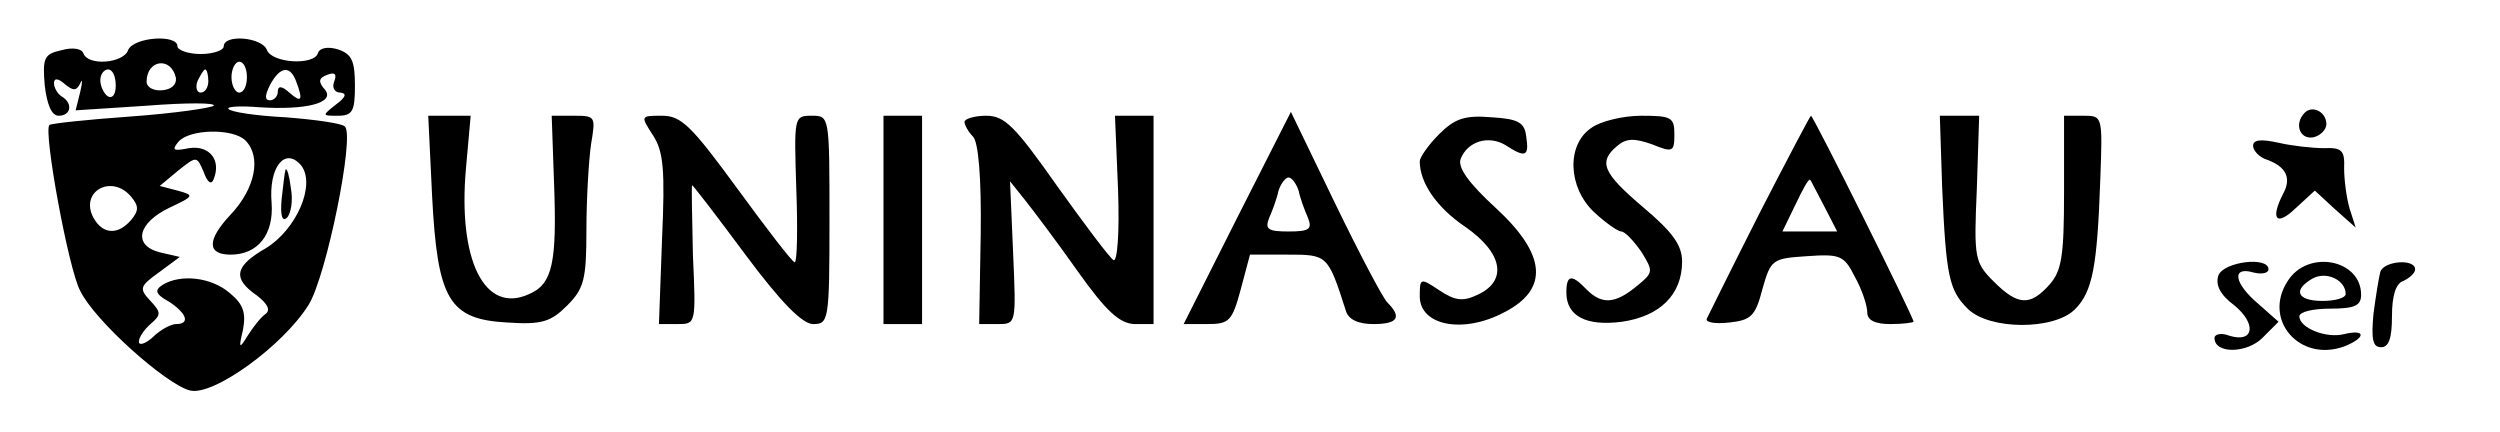 <?xml version="1.0" standalone="no"?>
<!DOCTYPE svg PUBLIC "-//W3C//DTD SVG 20010904//EN"
 "http://www.w3.org/TR/2001/REC-SVG-20010904/DTD/svg10.dtd">
<svg version="1.0" xmlns="http://www.w3.org/2000/svg"
 width="324pt" height="56pt" viewBox="0 0 324 56"
 preserveAspectRatio="xMidYMid meet">

<g transform="translate(0,56) scale(0.1,-0.1)"
fill="#000000" stroke="none">
<path d="M166 495 c-6 -17 -52 -21 -58 -4 -2 6 -14 8 -28 4 -23 -5 -25 -10
-22 -46 3 -25 9 -39 18 -39 16 0 19 16 4 25 -5 3 -10 11 -10 17 0 7 5 7 14 -1
11 -9 15 -9 20 1 3 7 3 2 0 -11 l-6 -24 92 6 c51 4 90 4 87 0 -4 -3 -52 -10
-108 -14 -56 -4 -103 -9 -105 -11 -8 -8 25 -188 40 -215 19 -39 111 -121 142
-129 30 -8 121 58 154 111 23 37 60 219 47 231 -3 4 -38 9 -77 12 -39 2 -72 7
-74 11 -2 3 16 4 40 2 62 -4 99 6 85 23 -9 10 -8 15 3 19 10 4 13 1 9 -9 -3
-8 1 -14 8 -14 9 -1 7 -6 -5 -15 -19 -15 -19 -15 2 -15 19 0 22 6 22 39 0 32
-4 41 -22 47 -13 4 -24 2 -26 -5 -5 -16 -59 -13 -66 4 -6 17 -56 21 -56 5 0
-5 -13 -10 -30 -10 -16 0 -30 5 -30 10 0 16 -57 12 -64 -5z m62 -36 c1 -9 -6
-15 -18 -16 -11 -1 -20 4 -20 11 0 29 32 33 38 5z m92 1 c0 -11 -4 -20 -10
-20 -5 0 -10 9 -10 20 0 11 5 20 10 20 6 0 10 -9 10 -20z m-170 -11 c0 -11 -4
-17 -10 -14 -5 3 -10 13 -10 21 0 8 5 14 10 14 6 0 10 -9 10 -21z m120 6 c0
-8 -4 -15 -10 -15 -5 0 -7 7 -4 15 4 8 8 15 10 15 2 0 4 -7 4 -15z m114 -1 c9
-24 7 -28 -9 -14 -10 9 -15 9 -15 1 0 -6 -5 -11 -10 -11 -7 0 -7 6 0 20 13 24
26 26 34 4z m-66 -76 c21 -21 13 -62 -19 -96 -31 -33 -31 -52 0 -52 35 0 56
26 53 67 -4 46 17 73 38 49 20 -25 -6 -84 -46 -108 -40 -23 -43 -39 -11 -61
14 -11 18 -19 11 -24 -6 -4 -16 -17 -23 -28 -11 -18 -12 -17 -6 8 4 22 0 33
-17 47 -24 21 -64 25 -87 11 -11 -7 -10 -12 8 -22 23 -15 28 -29 9 -29 -6 0
-20 -7 -30 -17 -10 -9 -18 -11 -18 -6 0 6 7 16 15 23 14 12 14 15 0 30 -15 16
-14 19 11 37 l27 20 -26 6 c-35 9 -29 38 13 58 32 15 32 16 10 22 l-23 6 24
20 c24 19 24 19 33 -2 5 -14 10 -17 13 -9 10 25 -6 44 -32 40 -20 -4 -23 -3
-14 8 14 17 71 18 87 2z m-148 -73 c10 -12 10 -18 0 -30 -17 -20 -37 -19 -49
3 -18 34 24 57 49 27z"/>
<path d="M370 340 c-1 -3 -3 -20 -5 -38 -2 -22 1 -30 7 -24 5 5 8 22 5 38 -2
16 -5 27 -7 24z"/>
<path d="M2987 414 c-14 -14 -7 -35 11 -32 9 2 17 10 17 17 0 16 -18 25 -28
15z"/>
<path d="M560 306 c7 -135 22 -160 98 -164 44 -3 56 1 77 22 22 22 25 34 25
98 0 40 3 90 6 111 6 36 6 37 -22 37 l-29 0 3 -86 c4 -105 -2 -132 -32 -145
-58 -27 -93 44 -82 164 l6 67 -27 0 -28 0 5 -104z"/>
<path d="M846 385 c14 -21 16 -45 12 -135 l-4 -110 24 0 c24 0 24 0 20 90 -1
50 -2 90 -1 90 1 0 32 -40 69 -90 47 -63 74 -90 88 -90 20 0 21 5 21 135 0
135 0 135 -23 135 -23 0 -23 -1 -20 -95 2 -52 1 -95 -2 -95 -3 0 -36 43 -74
95 -60 82 -73 95 -98 95 -28 0 -28 0 -12 -25z"/>
<path d="M1145 275 l0 -135 25 0 25 0 0 135 0 135 -25 0 -25 0 0 -135z"/>
<path d="M1250 402 c0 -4 5 -13 11 -19 7 -7 11 -53 10 -127 l-2 -116 24 0 c24
0 24 0 20 92 l-4 93 20 -25 c11 -14 42 -55 68 -92 37 -52 54 -67 73 -68 l25 0
0 135 0 135 -25 0 -25 0 4 -96 c2 -57 -1 -94 -6 -91 -5 3 -38 47 -73 96 -55
78 -68 91 -92 91 -15 0 -28 -4 -28 -8z"/>
<path d="M1603 277 l-69 -137 31 0 c28 0 32 4 43 45 l12 45 49 0 c51 0 52 0
75 -72 3 -12 16 -18 36 -18 32 0 37 9 18 28 -6 6 -37 65 -68 129 l-57 118 -70
-138z m80 36 c2 -10 8 -26 12 -35 6 -15 2 -18 -25 -18 -27 0 -31 3 -25 18 4 9
10 25 12 35 3 9 9 17 13 17 4 0 10 -8 13 -17z"/>
<path d="M1865 386 c-14 -14 -25 -30 -25 -35 0 -28 22 -60 59 -85 49 -34 55
-70 16 -88 -19 -9 -29 -8 -50 6 -24 16 -25 16 -25 -8 0 -38 56 -49 109 -21 59
30 55 75 -10 135 -36 33 -50 53 -46 64 9 23 36 31 58 18 26 -17 31 -15 27 11
-2 18 -10 23 -45 25 -35 3 -48 -2 -68 -22z"/>
<path d="M2062 394 c-32 -22 -30 -77 4 -109 15 -14 31 -25 35 -25 5 0 16 -12
26 -26 16 -26 16 -27 -6 -45 -28 -23 -45 -24 -65 -4 -19 20 -26 19 -26 -4 0
-31 26 -44 72 -38 49 7 78 35 78 78 0 21 -12 38 -50 70 -53 45 -59 59 -34 80
12 10 22 10 45 2 27 -11 29 -10 29 13 0 22 -4 24 -43 24 -23 0 -53 -7 -65 -16z"/>
<path d="M2280 283 c-36 -71 -66 -132 -68 -136 -2 -5 11 -7 29 -5 28 3 34 8
43 43 11 39 13 40 58 43 43 3 48 1 62 -27 9 -16 16 -37 16 -46 0 -10 10 -15
30 -15 17 0 30 2 30 3 0 6 -130 267 -133 267 -1 0 -31 -57 -67 -127z m84 10
l17 -33 -36 0 -35 0 17 35 c9 19 17 34 19 32 1 -1 9 -17 18 -34z"/>
<path d="M2517 318 c5 -116 9 -134 33 -158 28 -28 112 -28 139 -1 23 23 29 55
33 169 3 82 3 82 -22 82 l-25 0 0 -99 c0 -83 -3 -102 -19 -120 -25 -28 -41
-27 -72 4 -25 25 -26 30 -22 121 l3 94 -26 0 -25 0 3 -92z"/>
<path d="M2920 371 c0 -6 8 -15 18 -18 25 -9 32 -24 21 -44 -17 -33 -9 -43 16
-19 l25 23 26 -24 27 -24 -8 25 c-4 14 -7 37 -7 52 1 23 -3 27 -26 26 -15 0
-42 3 -59 7 -23 5 -33 4 -33 -4z"/>
<path d="M2875 203 c-4 -12 2 -25 21 -39 29 -24 25 -49 -7 -39 -10 4 -19 2
-19 -3 0 -21 42 -20 62 0 l21 21 -26 23 c-32 27 -35 49 -7 41 11 -3 20 -1 20
4 0 17 -58 10 -65 -8z"/>
<path d="M2965 196 c-33 -50 15 -106 73 -85 28 11 29 23 0 16 -23 -6 -58 8
-58 23 0 6 18 10 40 10 32 0 40 4 40 18 0 46 -69 59 -95 18z m75 -17 c0 -5
-13 -9 -30 -9 -33 0 -39 14 -13 29 18 10 43 -2 43 -20z"/>
<path d="M3085 208 c-2 -7 -6 -32 -9 -55 -3 -33 -1 -43 10 -43 10 0 14 12 14
40 0 27 5 43 15 46 8 4 15 10 15 15 0 14 -40 11 -45 -3z"/>
</g>
</svg>
